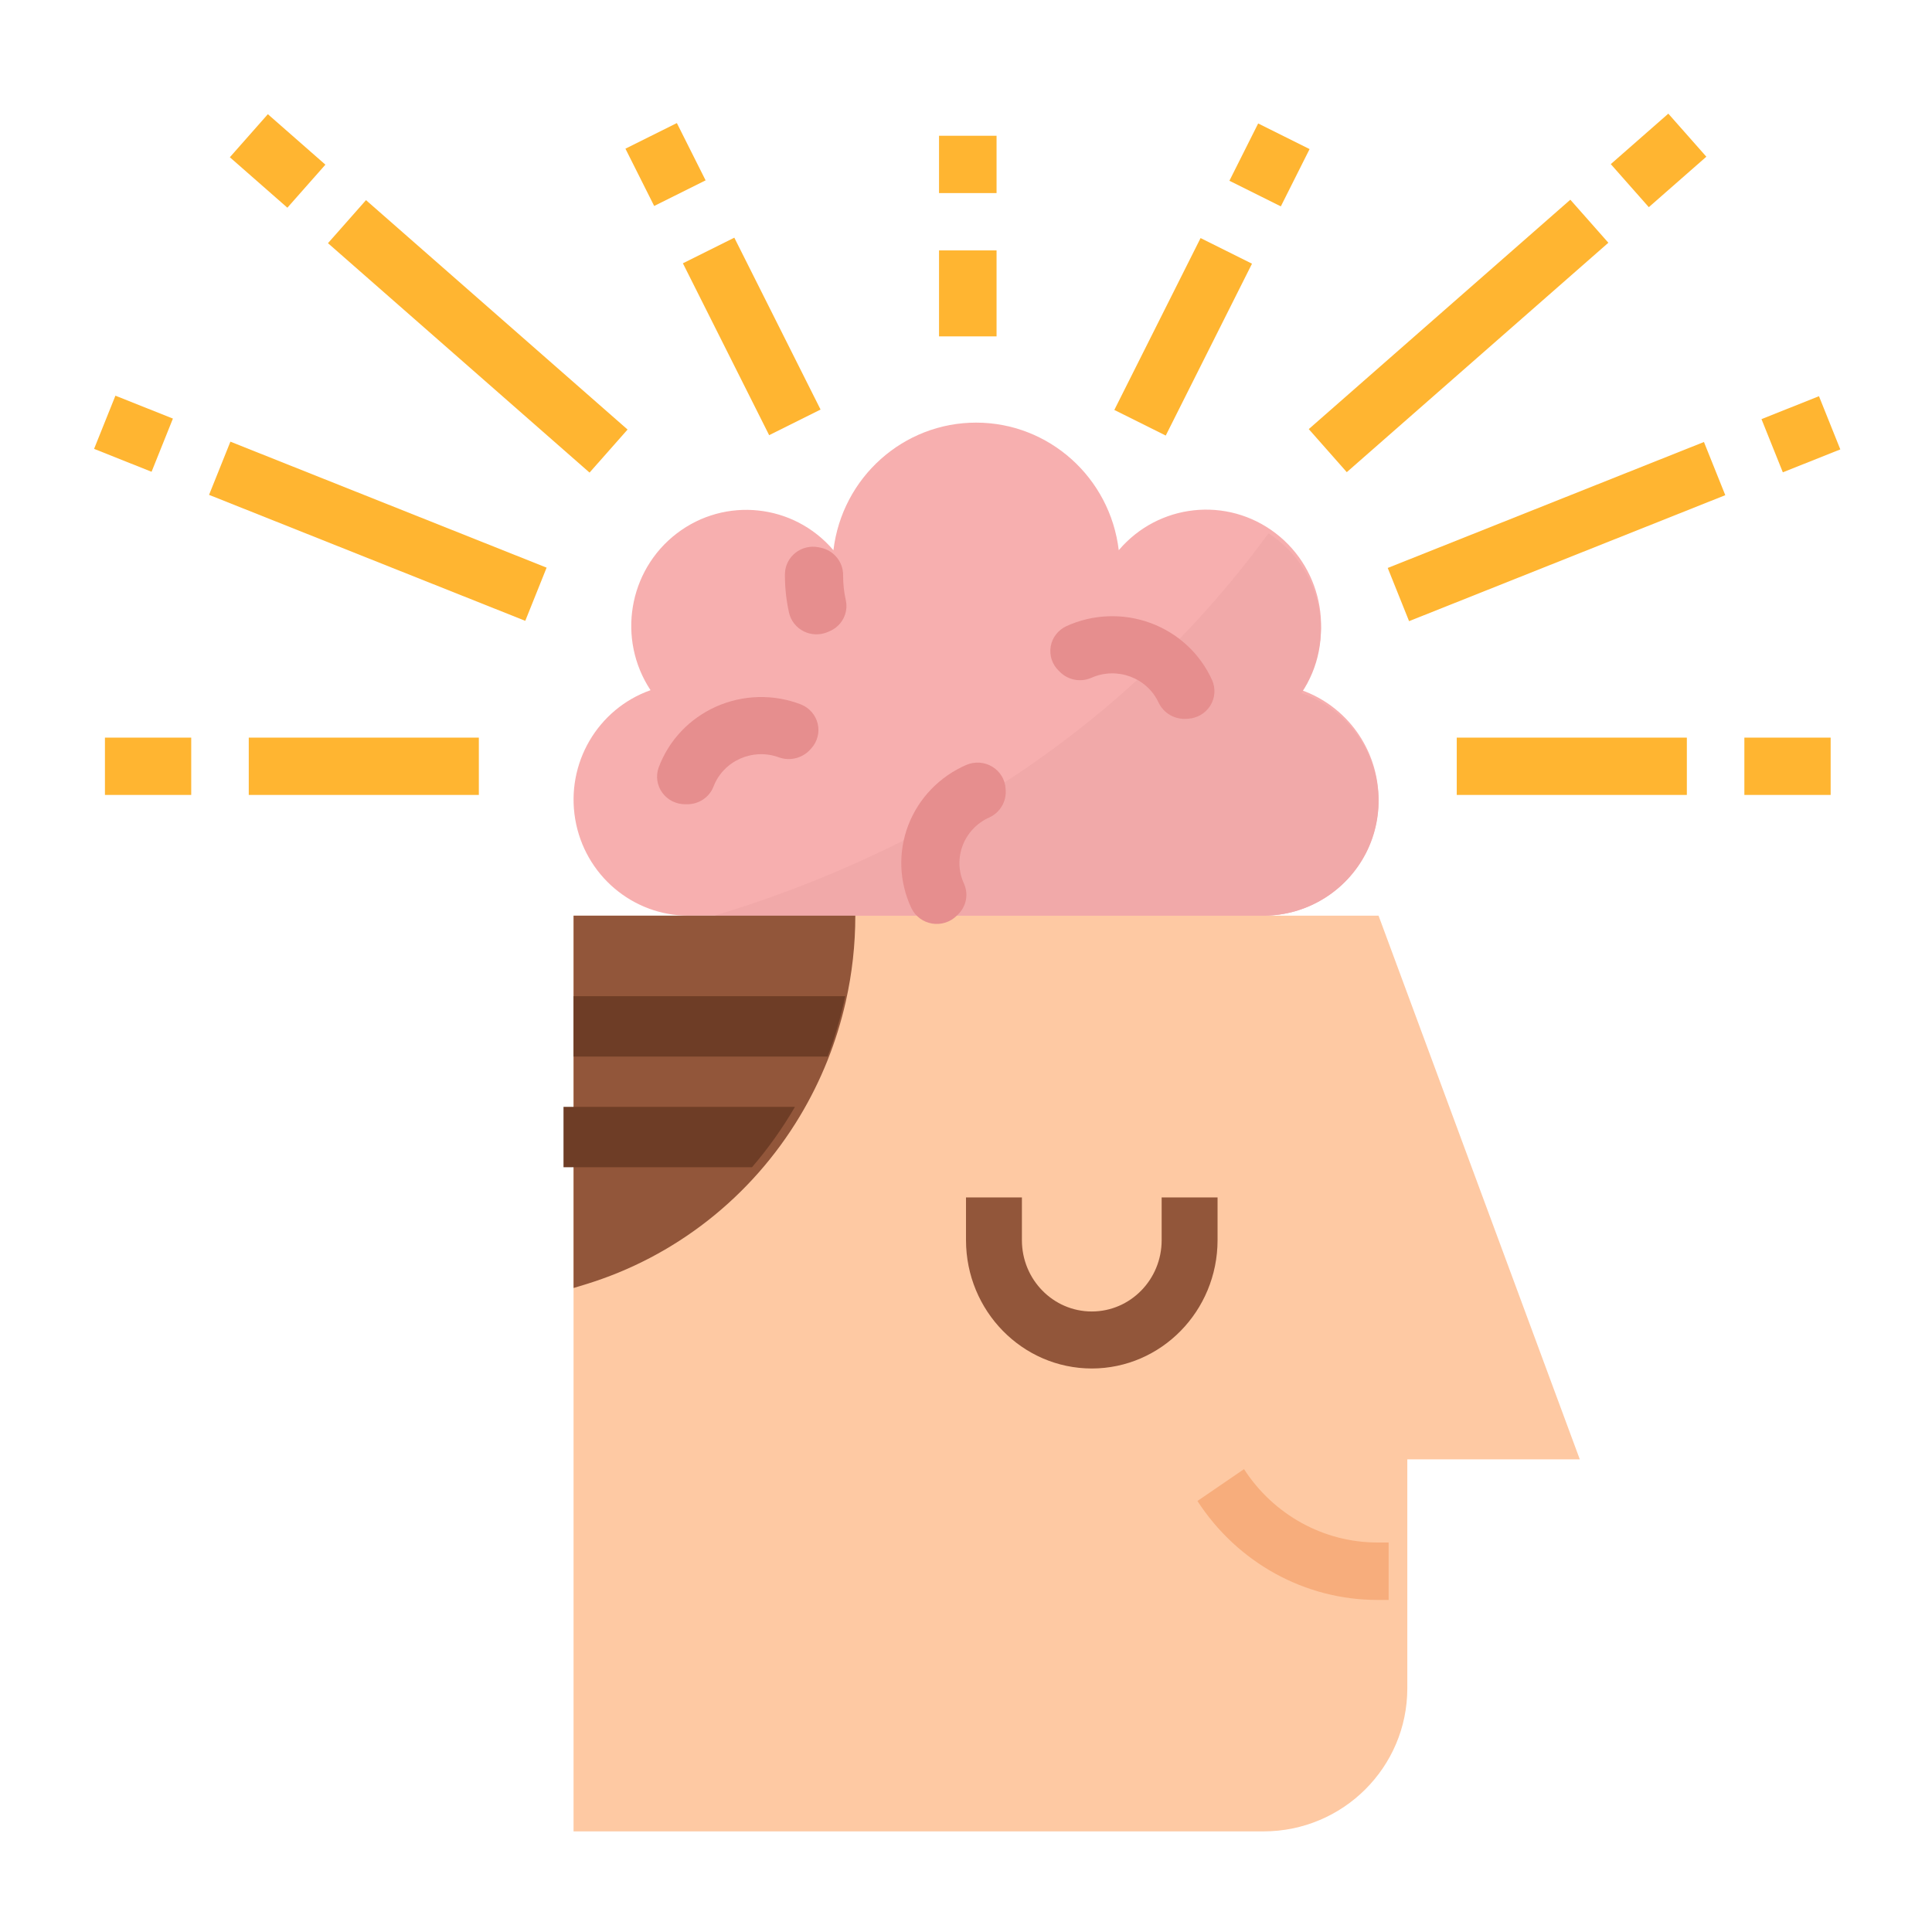 <?xml version="1.0" encoding="UTF-8"?>
<svg width="192px" height="192px" viewBox="0 0 192 192" version="1.1" xmlns="http://www.w3.org/2000/svg" xmlns:xlink="http://www.w3.org/1999/xlink">
    <!-- Generator: Sketch 54.1 (76490) - https://sketchapp.com -->
    <title>192</title>
    <desc>Created with Sketch.</desc>
    <g id="192" stroke="none" stroke-width="1" fill="none" fill-rule="evenodd">
        <g id="mind-1" transform="translate(9, 11)" fill-rule="nonzero">
            <path d="M116.571,171 L48,171 L48,80 L128,80 L148,134.031 L130.857,134.031 L130.857,156.781 C130.857,164.634 124.461,171 116.571,171 L116.571,171 Z" id="Path" fill="#FEC9A3"></path>
            <path d="M125.848,61.737 C124.48,59.821 122.563,58.374 120.355,57.59 C123.722,52.519 122.587,45.68 117.768,41.991 C112.949,38.303 106.115,39.042 102.181,43.679 C101.314,36.443 95.227,31 88.003,31 C80.778,31 74.692,36.443 73.825,43.679 C69.886,39.061 63.066,38.331 58.255,42.014 C53.444,45.696 52.303,52.519 55.65,57.59 C50.391,59.449 47.228,64.863 48.163,70.406 C49.099,75.948 53.86,80.002 59.432,80 L116.573,80 C120.861,79.999 124.788,77.577 126.743,73.728 C128.698,69.878 128.352,65.248 125.848,61.737 L125.848,61.737 Z" id="Path" fill="#F7AFAF"></path>
            <path d="M125.843,61.969 C124.471,60.078 122.549,58.65 120.336,57.875 C122.042,55.345 122.655,52.241 122.04,49.258 C121.425,46.275 119.633,43.66 117.063,42 C102.283,62.215 82.09,73.939 62,80 L116.544,80 C120.843,79.999 124.78,77.608 126.74,73.808 C128.7,70.007 128.353,65.436 125.843,61.969 Z" id="Path" fill="#F1A9A9"></path>
            <g id="Group" transform="translate(56, 43)" fill="#E68E8E">
                <path d="M17.261,8.809 C16.497,9.138 15.624,9.115 14.88,8.745 C14.136,8.376 13.599,7.699 13.416,6.9 C13.142,5.684 13.005,4.442 13.006,3.196 C13.006,3.142 13.006,3.09 13.006,3.034 C13.019,2.217 13.401,1.449 14.049,0.937 C14.697,0.426 15.543,0.225 16.356,0.389 L16.55,0.428 C17.867,0.7 18.804,1.85 18.786,3.173 L18.786,3.196 C18.786,4.024 18.876,4.849 19.057,5.657 C19.333,6.929 18.657,8.215 17.442,8.731 L17.261,8.809 Z" id="Path"></path>
                <path d="M3.304,25.925 L3.094,25.925 C2.189,25.929 1.338,25.499 0.813,24.773 C0.288,24.047 0.155,23.116 0.457,22.276 C1.457,19.582 3.519,17.398 6.177,16.217 C8.835,15.036 11.866,14.957 14.583,16 C15.426,16.332 16.052,17.046 16.26,17.914 C16.469,18.783 16.234,19.697 15.631,20.364 L15.55,20.454 C14.782,21.336 13.541,21.661 12.428,21.273 C9.816,20.303 6.897,21.598 5.909,24.165 C5.497,25.227 4.46,25.927 3.304,25.925 L3.304,25.925 Z" id="Path"></path>
                <path d="M52.929,17.435 C51.757,17.521 50.653,16.889 50.15,15.845 C49.001,13.343 46.006,12.23 43.46,13.359 C42.405,13.823 41.168,13.598 40.353,12.793 L40.204,12.647 C39.56,12.02 39.268,11.124 39.418,10.246 C39.569,9.368 40.145,8.617 40.962,8.233 C43.607,7.022 46.636,6.911 49.366,7.924 C52.095,8.936 54.294,10.987 55.466,13.613 C55.823,14.433 55.752,15.373 55.274,16.132 C54.797,16.891 53.974,17.374 53.068,17.427 L52.929,17.435 Z" id="Path"></path>
                <path d="M30.071,37.01 C29.433,37.642 28.522,37.93 27.629,37.782 C26.736,37.633 25.972,37.067 25.58,36.264 C24.349,33.664 24.236,30.686 25.266,28.004 C26.296,25.321 28.383,23.159 31.054,22.007 C31.889,21.656 32.845,21.727 33.617,22.196 C34.389,22.665 34.88,23.475 34.934,24.365 L34.943,24.503 C35.03,25.654 34.387,26.74 33.325,27.234 C30.781,28.364 29.649,31.308 30.796,33.81 C31.268,34.847 31.039,36.063 30.22,36.865 L30.071,37.01 Z" id="Path"></path>
            </g>
            <g id="Group" fill="#FFB531">
                <polygon id="Path" points="84.32 13.885 90.037 13.885 90.037 22.429 84.32 22.429"></polygon>
                <polygon id="Path" points="84.32 2.492 90.037 2.492 90.037 8.188 84.32 8.188"></polygon>
                <polygon id="Path" points="1.429 62.304 10.004 62.304 10.004 68 1.429 68"></polygon>
                <polygon id="Path" points="15.721 62.304 38.587 62.304 38.587 68 15.721 68"></polygon>
                <polygon id="Path" transform="translate(4.267, 32.104) rotate(-68.209) translate(-4.267, -32.104) " points="1.416 29.025 7.111 29.032 7.119 35.182 1.423 35.175"></polygon>
                <polygon id="Path" transform="translate(28.549, 41.795) rotate(-68.209) translate(-28.549, -41.795) " points="25.68 24.878 31.376 24.885 31.417 58.712 25.722 58.705"></polygon>
                <polygon id="Path" transform="translate(57.138, 5.35) rotate(-26.565) translate(-57.138, -5.35) " points="54.279 2.16 59.989 2.169 59.998 8.539 54.288 8.531"></polygon>
                <polygon id="Path" transform="translate(65.706, 22.433) rotate(-26.565) translate(-65.706, -22.433) " points="62.837 12.874 68.547 12.882 68.574 31.993 62.865 31.985"></polygon>
                <polygon id="Path" transform="translate(38.481, 22.427) rotate(-48.647) translate(-38.481, -22.427) " points="35.596 5.134 41.304 5.144 41.365 39.72 35.657 39.71"></polygon>
                <polygon id="Path" transform="translate(18.59, 4.995) rotate(-48.647) translate(-18.59, -4.995) " points="15.729 1.187 21.437 1.197 21.45 8.803 15.742 8.793"></polygon>
                <polygon id="Path" points="164.353 62.304 172.928 62.304 172.928 68 164.353 68"></polygon>
                <polygon id="Path" points="135.77 62.304 158.637 62.304 158.637 68 135.77 68"></polygon>
                <polygon id="Path" transform="translate(169.971, 32.156) rotate(-21.791) translate(-169.971, -32.156) " points="166.893 29.305 173.043 29.312 173.05 35.008 166.9 35.001"></polygon>
                <polygon id="Path" transform="translate(145.684, 41.827) rotate(-21.791) translate(-145.684, -41.827) " points="128.767 38.958 162.594 39 162.601 44.695 128.774 44.654"></polygon>
                <polygon id="Path" transform="translate(117.161, 5.39) rotate(-63.435) translate(-117.161, -5.39) " points="113.972 2.531 120.343 2.54 120.351 8.249 113.98 8.24"></polygon>
                <polygon id="Path" transform="translate(108.581, 22.472) rotate(-63.435) translate(-108.581, -22.472) " points="99.022 19.604 118.132 19.631 118.14 25.341 99.03 25.313"></polygon>
                <polygon id="Path" transform="translate(135.95, 22.384) rotate(-41.353) translate(-135.95, -22.384) " points="118.657 19.5 153.232 19.561 153.242 25.269 118.667 25.208"></polygon>
                <polygon id="Path" transform="translate(155.827, 4.942) rotate(-41.353) translate(-155.827, -4.942) " points="152.019 2.081 159.625 2.094 159.635 7.802 152.029 7.789"></polygon>
            </g>
            <path d="M99.5,125 C92.6,124.992 87.008,119.288 87,112.25 L87,108 L92.556,108 L92.556,112.25 C92.556,116.162 95.665,119.333 99.5,119.333 C103.335,119.333 106.444,116.162 106.444,112.25 L106.444,108 L112,108 L112,112.25 C111.992,119.288 106.4,124.992 99.5,125 L99.5,125 Z" id="Path" fill="#92563A"></path>
            <path d="M129,148 L127.903,148 C120.707,148.008 113.985,144.316 110,138.167 L114.628,135 C117.583,139.56 122.567,142.298 127.903,142.292 L129,142.292 L129,148 Z" id="Path" fill="#F7AD7C"></path>
            <path d="M76,80 C76.001,82.873 75.683,85.738 75.051,88.538 C74.144,92.558 72.604,96.403 70.491,99.923 C65.658,107.976 58.068,113.93 49.179,116.641 L48,117 L48,80 L76,80 Z" id="Path" fill="#92563A"></path>
            <path d="M75,88 C74.566,90.047 73.981,92.053 73.25,94 L48,94 L48,88 L75,88 Z" id="Path" fill="#6E3D26"></path>
            <path d="M70,99 C68.758,101.135 67.329,103.144 65.73,105 L47,105 L47,99 L70,99 Z" id="Path" fill="#6E3D26"></path>
        </g>
    </g>
</svg>